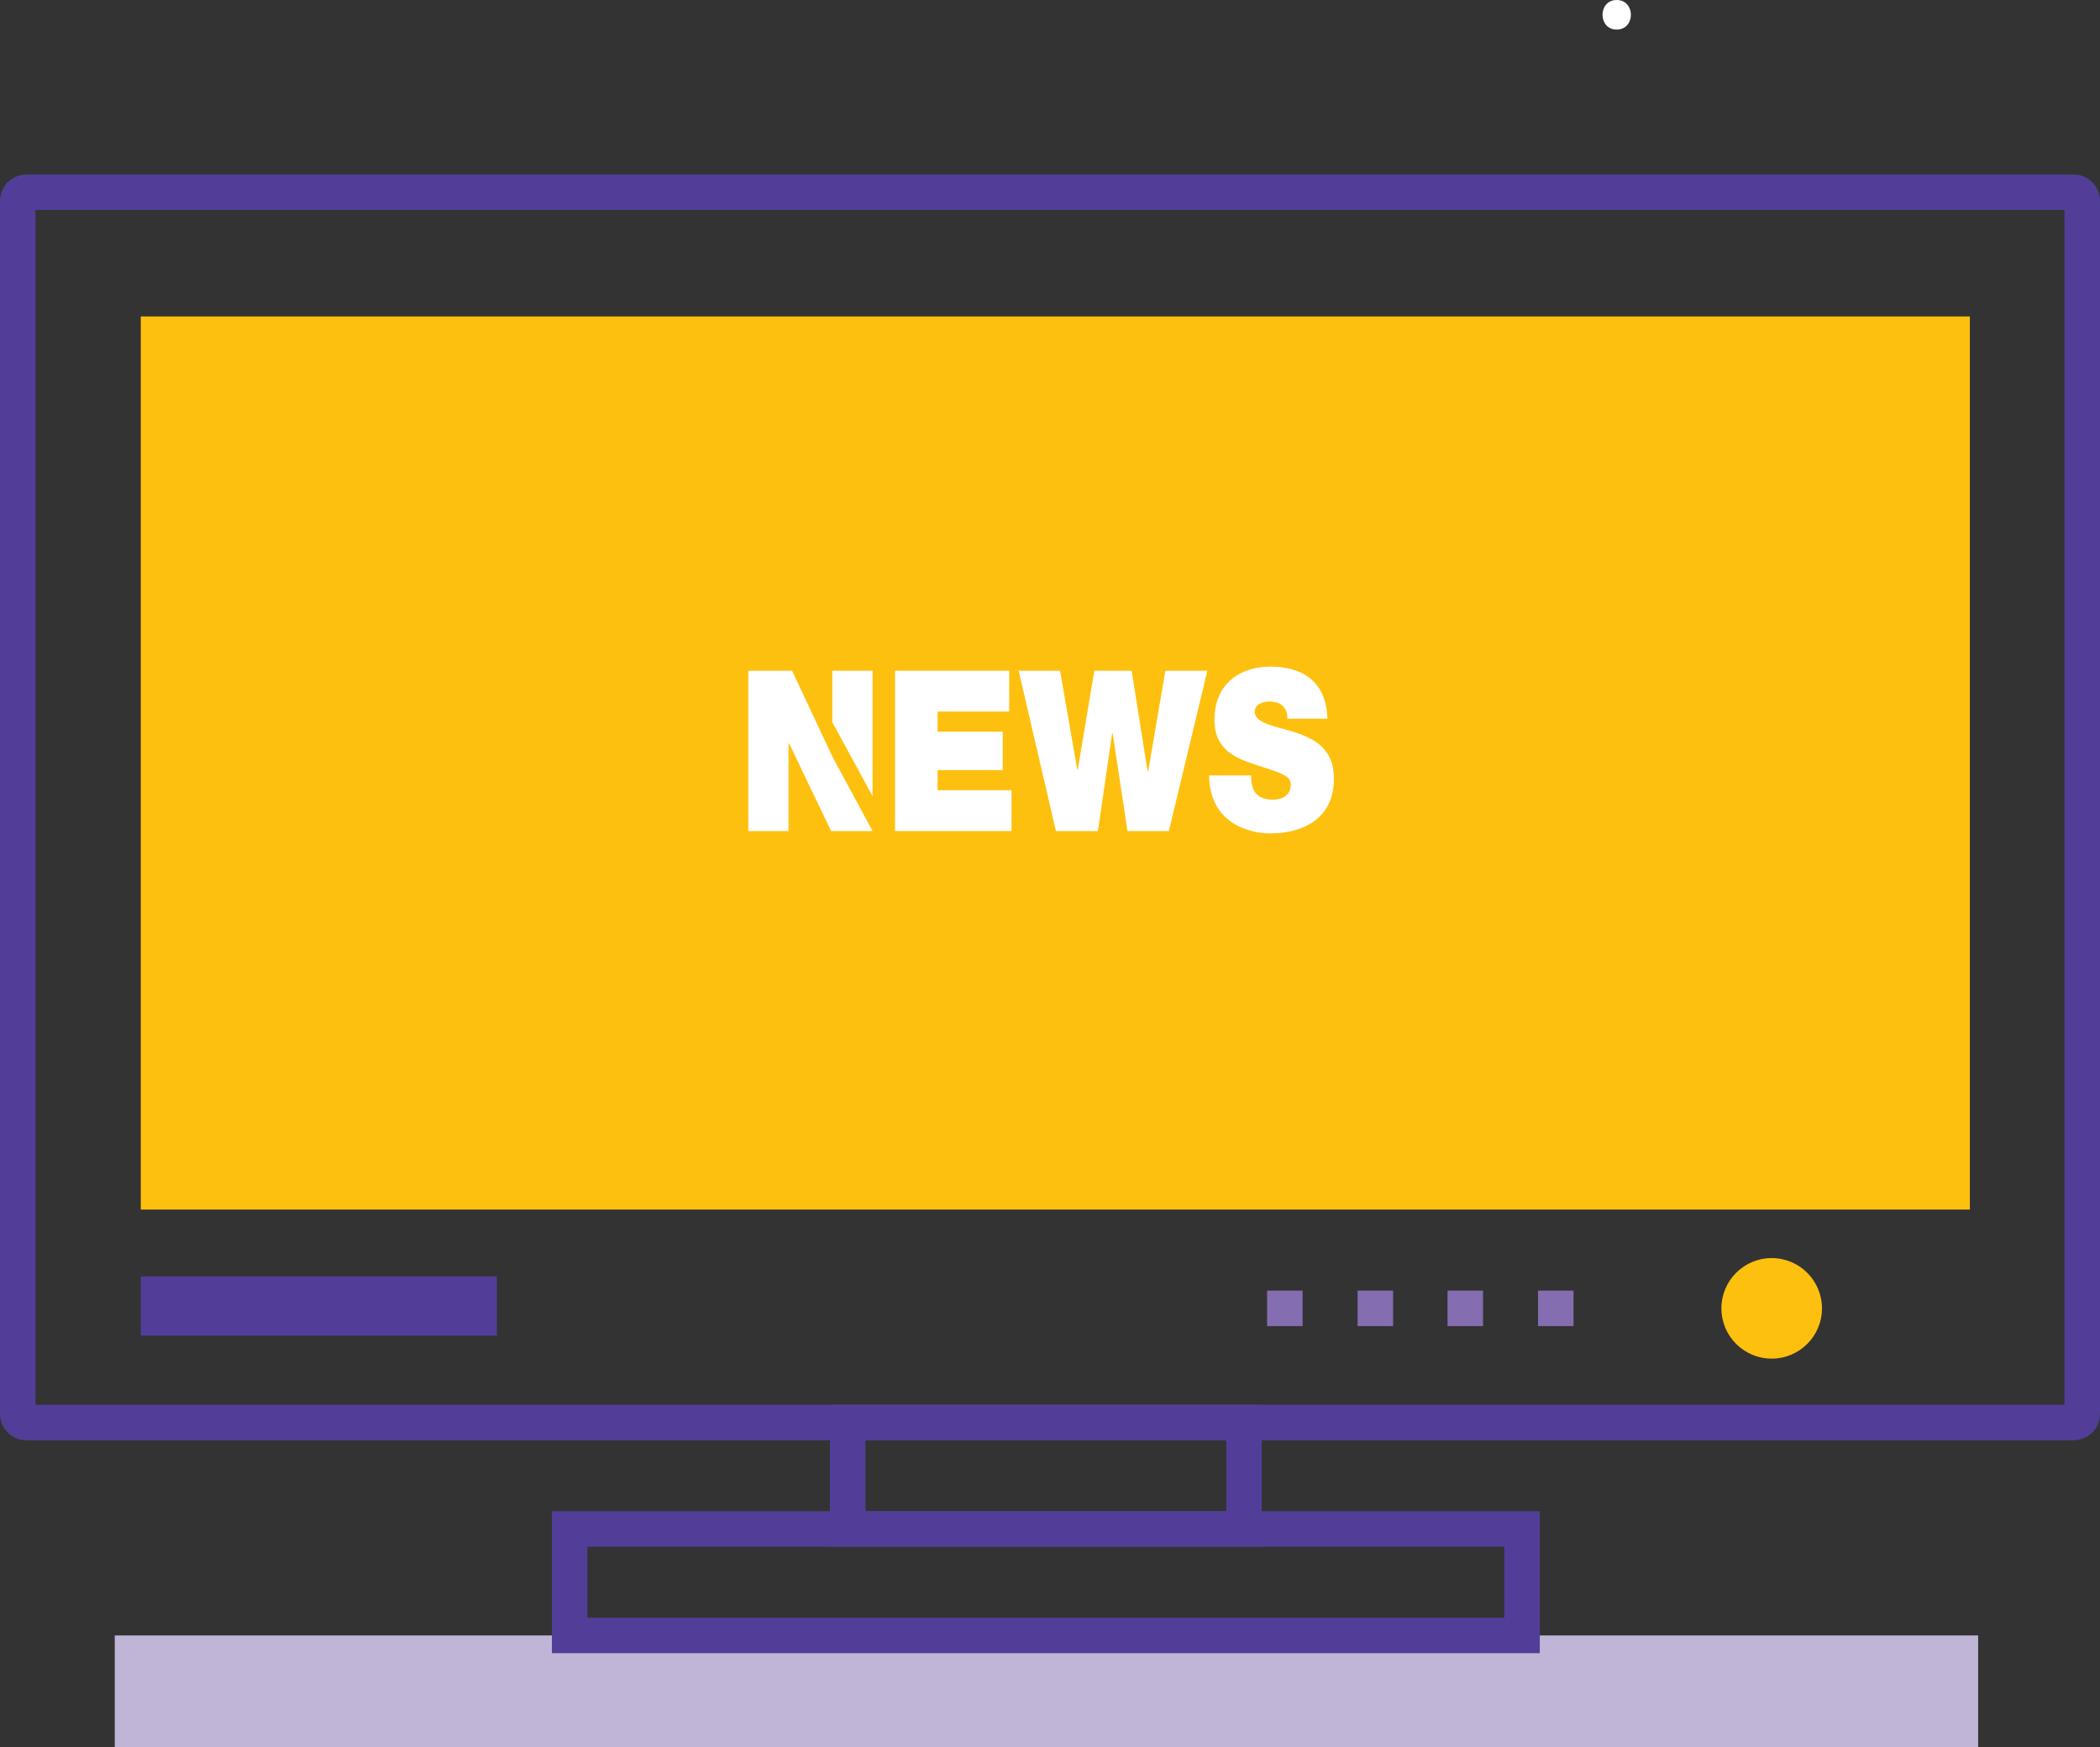 <?xml version="1.0" encoding="utf-8"?>
<!-- Generator: Adobe Illustrator 25.2.0, SVG Export Plug-In . SVG Version: 6.00 Build 0)  -->
<svg version="1.1" id="Layer_1" xmlns="http://www.w3.org/2000/svg" xmlns:xlink="http://www.w3.org/1999/xlink" x="0px" y="0px"
	 viewBox="0 0 355 295.4" style="enable-background:new 0 0 355 295.4;" xml:space="preserve">
<rect x="0" y="0" width="355" height="295.4" fill="#333333" stroke="none"/>
<style type="text/css">
	.st0{fill:#C1B5D7;}
	.st1{fill:#523E98;}
	.st2{fill:#FEC00F;}
	.st3{fill:#856DB1;}
	.st4{fill:#FFFFFF;}
</style>
<polyline class="st0" points="334.4,276.5 19.4,276.5 19.4,295.4 334.4,295.4 334.4,276.5 "/>
<path class="st1" d="M350.5,240.5v-3H4.5v1.5l1.1-1.1c-0.3-0.3-0.7-0.4-1.1-0.4v1.5l1.1-1.1L4.5,239l1.5,0c0-0.4-0.2-0.8-0.4-1.1
	L4.5,239l1.5,0V34H4.5l1.1,1.1C5.8,34.8,6,34.4,6,34H4.5l1.1,1.1L4.5,34v1.5c0.4,0,0.8-0.2,1.1-0.4L4.5,34v1.5h346V34l-1.1,1.1
	c0.3,0.3,0.7,0.4,1.1,0.4V34l-1.1,1.1l1.1-1.1l-1.5,0c0,0.4,0.2,0.8,0.4,1.1l1.1-1.1l-1.5,0v205h1.5l-1.1-1.1
	c-0.3,0.3-0.4,0.7-0.4,1.1h1.5l-1.1-1.1l1.1,1.1v-1.5c-0.4,0-0.8,0.2-1.1,0.4l1.1,1.1v-1.5V240.5v3c1.2,0,2.4-0.5,3.2-1.3
	c0.8-0.8,1.3-1.9,1.3-3.2V34c0-1.2-0.5-2.4-1.3-3.2c-0.8-0.8-1.9-1.3-3.2-1.3H4.5c-1.2,0-2.4,0.5-3.2,1.3C0.5,31.6,0,32.8,0,34v205
	c0,1.2,0.5,2.4,1.3,3.2c0.8,0.8,1.9,1.3,3.2,1.3h346V240.5z"/>
<rect x="23.8" y="53.5" class="st2" width="309.2" height="151"/>
<polygon class="st1" points="210.3,240.5 210.3,237.5 140.3,237.5 140.3,261.5 213.3,261.5 213.3,237.5 210.3,237.5 210.3,240.5 
	207.3,240.5 207.3,255.5 146.3,255.5 146.3,243.5 210.3,243.5 210.3,240.5 207.3,240.5 "/>
<polygon class="st1" points="257.3,258.5 257.3,255.5 93.3,255.5 93.3,279.5 260.3,279.5 260.3,255.5 257.3,255.5 257.3,258.5 
	254.3,258.5 254.3,273.5 99.3,273.5 99.3,261.5 257.3,261.5 257.3,258.5 254.3,258.5 "/>
<circle class="st2" cx="299.5" cy="221.2" r="8.5"/>
<polyline class="st3" points="266,218.2 260,218.2 260,224.2 266,224.2 "/>
<polyline class="st3" points="250.7,218.2 244.7,218.2 244.7,224.2 250.7,224.2 "/>
<polyline class="st3" points="235.5,218.2 229.5,218.2 229.5,224.2 235.5,224.2 "/>
<polyline class="st3" points="220.2,218.2 214.2,218.2 214.2,224.2 220.2,224.2 "/>
<rect x="23.8" y="215.8" class="st1" width="60.2" height="10"/>
<polygon class="st4" points="151.3,113.4 170.6,113.4 170.6,120.3 158.5,120.3 158.5,123.7 169.5,123.7 169.5,130.2 158.5,130.2 
	158.5,133.6 171,133.6 171,140.5 151.3,140.5 "/>
<polygon class="st4" points="197.6,140.5 190.6,140.5 188.1,124 188,124 185.6,140.5 178.5,140.5 172.2,113.4 179.2,113.4 
	182.1,130.1 182.2,130.1 185,113.4 191.3,113.4 194,130.4 194.1,130.4 197,113.4 204.1,113.4 "/>
<path class="st4" d="M211.5,131.4c0,0.7,0.1,1.3,0.3,1.8c0.5,1.6,2.1,2,3.4,2c1.2,0,3-0.5,3-2.5c0-1.4-1-1.8-5-3.1
	c-3.7-1.2-7.9-2.4-7.9-7.9c0-6.3,4.6-9,9.4-9c5.1,0,9.5,2.2,9.7,8.8h-6.8c0.1-1-0.3-1.7-0.8-2.2c-0.6-0.5-1.4-0.7-2.1-0.7
	c-1,0-2.6,0.3-2.6,1.8c0.1,1.9,3.5,2.4,6.8,3.4c3.3,1.1,6.6,2.8,6.6,7.8c0,7.1-5.6,9.3-10.8,9.3c-2.6,0-10.2-1.1-10.3-9.8H211.5z"/>
<path class="st4" d="M273.3,5c3.2,0,3.2-5,0-5C270.1,0,270.1,5,273.3,5z"/>
<polygon class="st4" points="147.5,134.6 147.5,113.4 140.7,113.4 140.7,122.1 "/>
<polygon class="st4" points="140.7,127.9 133.9,113.4 126.5,113.4 126.5,140.5 133.3,140.5 133.3,125.7 133.4,125.7 140.5,140.5 
	147.5,140.5 "/>
</svg>
